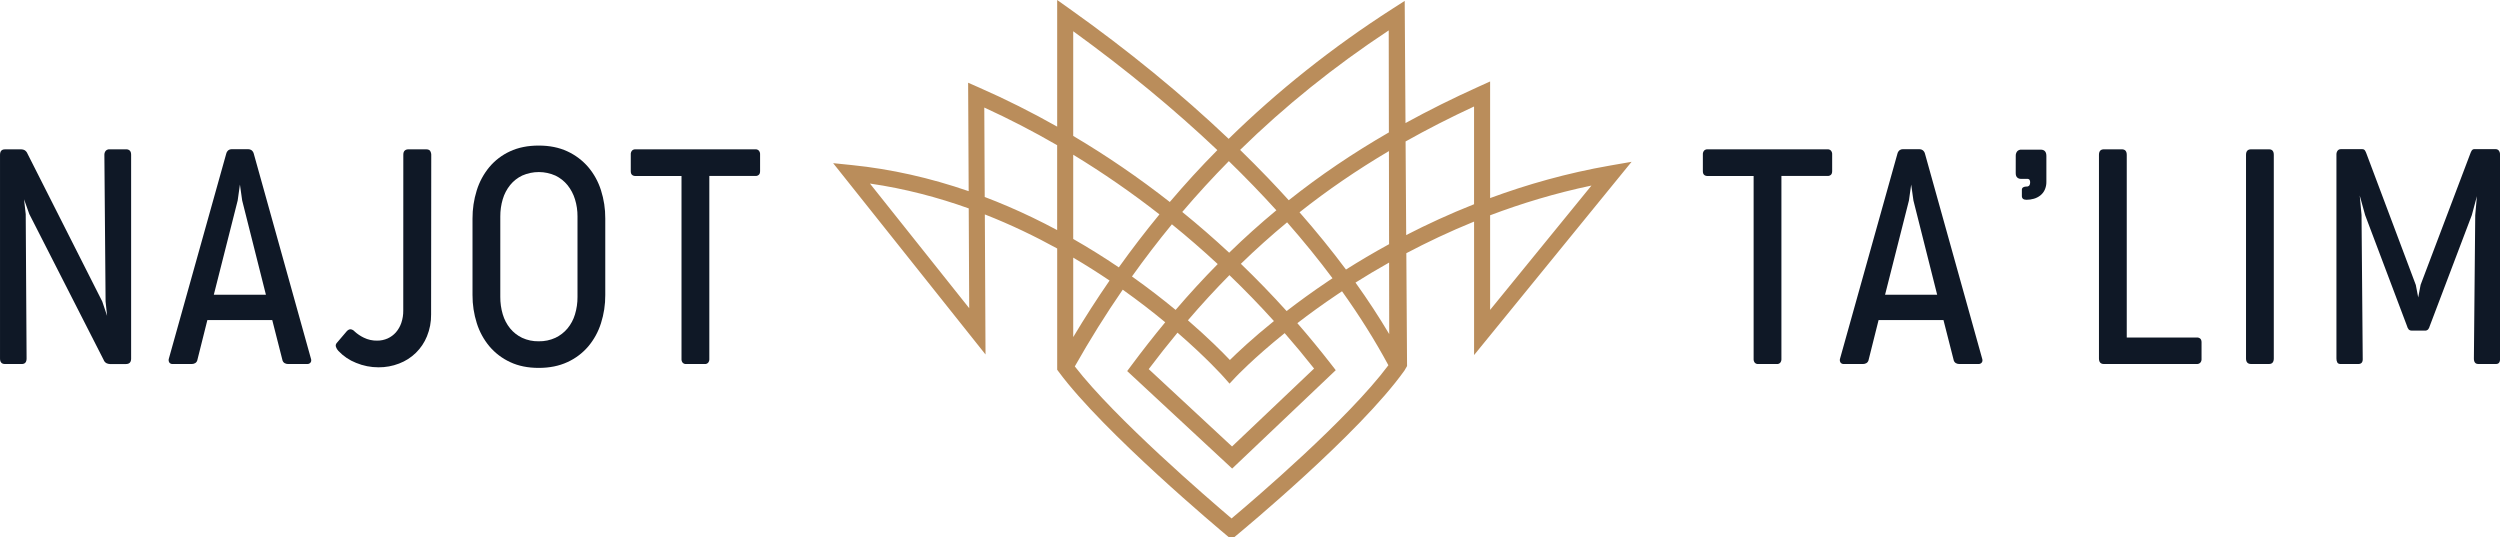 <svg width="214" height="46" viewBox="0 0 214 46" fill="none" xmlns="http://www.w3.org/2000/svg">
<g clip-path="url(#clip0_6066_13758)">
<path d="M0.001 13.259C0.001 12.942 0.142 12.784 0.425 12.784H1.826C1.925 12.784 2.022 12.809 2.109 12.856C2.22 12.927 2.305 13.031 2.353 13.154L8.755 25.811L9.167 27.039L9.038 25.801L8.935 13.259C8.931 13.136 8.969 13.014 9.045 12.917C9.085 12.87 9.136 12.834 9.193 12.811C9.249 12.787 9.311 12.778 9.372 12.782H10.813C10.922 12.778 11.028 12.817 11.108 12.891C11.185 12.964 11.224 13.082 11.224 13.246V30.697C11.224 31.007 11.074 31.162 10.773 31.162H9.41C9.308 31.159 9.207 31.134 9.115 31.09C9 31.027 8.913 30.924 8.87 30.801L2.508 18.323L2.058 17.061L2.202 18.336L2.276 30.683C2.276 31.001 2.139 31.16 1.865 31.16H0.424C0.142 31.16 0.001 31.001 0.001 30.683V13.259Z" fill="#0F1826"/>
<path d="M26.608 30.67C26.659 30.814 26.653 30.934 26.589 31.024C26.556 31.069 26.512 31.105 26.462 31.128C26.412 31.152 26.357 31.162 26.301 31.159H24.642C24.543 31.158 24.446 31.131 24.36 31.082C24.308 31.05 24.264 31.007 24.231 30.955C24.198 30.904 24.176 30.846 24.167 30.786L23.304 27.396H17.751L16.902 30.786C16.893 30.846 16.871 30.904 16.838 30.955C16.805 31.006 16.761 31.05 16.71 31.082C16.623 31.131 16.526 31.158 16.426 31.159H14.771C14.717 31.163 14.662 31.153 14.612 31.129C14.562 31.105 14.52 31.069 14.488 31.024C14.458 30.971 14.44 30.911 14.435 30.85C14.431 30.789 14.44 30.727 14.462 30.67L19.362 13.169C19.389 13.048 19.454 12.94 19.548 12.86C19.628 12.8 19.725 12.768 19.825 12.77H21.252C21.353 12.769 21.452 12.801 21.535 12.86C21.632 12.938 21.7 13.047 21.727 13.169L26.608 30.67ZM18.302 25.231H22.763L20.731 17.164L20.538 15.798L20.345 17.164L18.302 25.231Z" fill="#0F1826"/>
<path d="M34.524 13.245C34.524 13.074 34.566 12.956 34.653 12.884C34.728 12.819 34.823 12.783 34.922 12.781H36.465C36.636 12.781 36.753 12.826 36.819 12.916C36.889 13.03 36.923 13.163 36.915 13.297L36.902 26.918C36.911 27.559 36.791 28.194 36.548 28.787C36.333 29.32 36.009 29.802 35.599 30.203C35.188 30.604 34.7 30.916 34.163 31.119C33.602 31.337 33.005 31.446 32.403 31.442C31.742 31.444 31.089 31.314 30.479 31.061C29.905 30.835 29.389 30.486 28.966 30.037C28.874 29.942 28.804 29.828 28.76 29.702C28.709 29.564 28.743 29.436 28.863 29.315L29.698 28.336C29.819 28.216 29.936 28.169 30.052 28.191C30.175 28.221 30.285 28.289 30.367 28.385C30.6 28.595 30.862 28.771 31.145 28.906C31.499 29.079 31.889 29.166 32.283 29.158C32.593 29.161 32.9 29.097 33.183 28.971C33.453 28.849 33.694 28.671 33.89 28.449C34.095 28.211 34.252 27.935 34.353 27.637C34.467 27.301 34.523 26.948 34.519 26.593L34.524 13.245Z" fill="#0F1826"/>
<path d="M40.447 18.711C40.443 17.894 40.564 17.081 40.808 16.301C41.033 15.573 41.398 14.897 41.881 14.31C42.365 13.733 42.971 13.27 43.655 12.956C44.362 12.626 45.182 12.46 46.117 12.461C47.042 12.461 47.859 12.626 48.567 12.956C49.251 13.271 49.86 13.73 50.352 14.301C50.845 14.884 51.216 15.559 51.445 16.288C51.693 17.067 51.816 17.88 51.811 18.697V25.258C51.816 26.074 51.693 26.886 51.445 27.664C51.217 28.391 50.848 29.066 50.359 29.649C49.869 30.224 49.259 30.684 48.573 30.996C47.86 31.327 47.041 31.492 46.114 31.492C45.187 31.492 44.372 31.327 43.671 30.997C42.989 30.682 42.384 30.223 41.897 29.65C41.409 29.066 41.041 28.391 40.813 27.664C40.566 26.885 40.442 26.072 40.447 25.255V18.711ZM42.825 25.412C42.821 25.918 42.892 26.422 43.036 26.907C43.165 27.347 43.379 27.756 43.667 28.112C43.947 28.453 44.297 28.728 44.695 28.918C45.139 29.123 45.624 29.224 46.114 29.214C46.605 29.224 47.093 29.123 47.54 28.918C47.941 28.728 48.297 28.453 48.581 28.112C48.872 27.76 49.088 27.352 49.218 26.914C49.364 26.431 49.437 25.929 49.434 25.425V18.531C49.438 18.03 49.365 17.533 49.218 17.055C49.083 16.617 48.868 16.208 48.582 15.85C48.301 15.505 47.947 15.225 47.547 15.032C47.099 14.833 46.616 14.729 46.127 14.728C45.638 14.727 45.154 14.828 44.706 15.025C44.304 15.215 43.951 15.492 43.671 15.837C43.383 16.195 43.168 16.606 43.037 17.046C42.894 17.527 42.822 18.027 42.826 18.528L42.825 25.412Z" fill="#0F1826"/>
<path d="M53.994 13.219C53.989 13.16 53.997 13.1 54.016 13.044C54.035 12.987 54.064 12.935 54.103 12.89C54.14 12.854 54.183 12.826 54.23 12.807C54.278 12.789 54.329 12.78 54.38 12.781H64.689C64.738 12.781 64.787 12.79 64.832 12.809C64.878 12.828 64.919 12.855 64.953 12.89C64.992 12.935 65.022 12.987 65.041 13.044C65.06 13.1 65.068 13.16 65.063 13.219V14.649C65.063 14.794 65.027 14.901 64.954 14.965C64.881 15.029 64.787 15.064 64.69 15.062H60.718V30.723C60.727 30.842 60.689 30.96 60.614 31.052C60.579 31.088 60.537 31.116 60.491 31.135C60.444 31.154 60.395 31.163 60.344 31.161H58.723C58.67 31.164 58.618 31.155 58.57 31.137C58.521 31.118 58.477 31.089 58.44 31.052C58.364 30.96 58.327 30.842 58.337 30.723V15.065H54.38C54.279 15.068 54.18 15.034 54.103 14.968C54.031 14.904 53.994 14.799 53.994 14.652V13.219Z" fill="#0F1826"/>
<path d="M145.765 13.219C145.761 13.16 145.768 13.1 145.787 13.044C145.806 12.987 145.835 12.935 145.874 12.89C145.911 12.854 145.954 12.826 146.001 12.807C146.049 12.789 146.1 12.78 146.151 12.781H156.461C156.51 12.781 156.558 12.79 156.604 12.809C156.649 12.827 156.69 12.855 156.724 12.89C156.763 12.935 156.793 12.987 156.812 13.044C156.831 13.1 156.838 13.16 156.833 13.219V14.649C156.833 14.794 156.797 14.901 156.724 14.965C156.652 15.029 156.558 15.064 156.461 15.062H152.489V30.723C152.498 30.842 152.461 30.959 152.386 31.052C152.351 31.088 152.309 31.116 152.262 31.135C152.216 31.154 152.166 31.163 152.116 31.161H150.496C150.444 31.164 150.392 31.155 150.343 31.137C150.294 31.118 150.25 31.089 150.213 31.052C150.138 30.959 150.101 30.842 150.11 30.723V15.065H146.151C146.05 15.068 145.951 15.034 145.874 14.968C145.802 14.904 145.765 14.799 145.765 14.652V13.219Z" fill="#0F1826"/>
<path d="M169.665 30.67C169.717 30.814 169.71 30.934 169.646 31.024C169.613 31.069 169.57 31.105 169.519 31.128C169.469 31.152 169.413 31.163 169.358 31.159H167.701C167.601 31.158 167.504 31.131 167.418 31.082C167.366 31.05 167.322 31.006 167.289 30.955C167.256 30.904 167.234 30.846 167.225 30.786L166.361 27.396H160.807L159.958 30.786C159.949 30.846 159.928 30.904 159.894 30.955C159.861 31.006 159.817 31.05 159.766 31.082C159.679 31.131 159.582 31.158 159.483 31.159H157.825C157.771 31.163 157.716 31.153 157.666 31.129C157.616 31.106 157.574 31.069 157.542 31.024C157.512 30.971 157.493 30.911 157.489 30.85C157.484 30.789 157.494 30.727 157.516 30.67L162.416 13.169C162.442 13.048 162.508 12.939 162.602 12.86C162.682 12.8 162.778 12.768 162.878 12.77H164.306C164.407 12.769 164.506 12.8 164.588 12.86C164.686 12.938 164.754 13.047 164.781 13.169L169.665 30.67ZM161.361 25.231H165.822L163.79 17.164L163.597 15.798L163.405 17.164L161.361 25.231Z" fill="#0F1826"/>
<path d="M172.548 13.348C172.541 13.207 172.584 13.067 172.67 12.954C172.716 12.904 172.772 12.865 172.836 12.84C172.899 12.815 172.968 12.805 173.036 12.81H174.681C175.008 12.81 175.17 12.991 175.17 13.352V15.555C175.176 15.797 175.126 16.037 175.026 16.258C174.937 16.444 174.808 16.607 174.647 16.734C174.484 16.861 174.298 16.955 174.1 17.012C173.895 17.072 173.683 17.102 173.47 17.102C173.204 17.102 173.072 16.994 173.072 16.779V16.25C173.069 16.206 173.078 16.163 173.098 16.125C173.118 16.086 173.149 16.055 173.187 16.033C173.27 15.988 173.363 15.966 173.458 15.968C173.504 15.973 173.55 15.968 173.593 15.952C173.637 15.937 173.676 15.912 173.708 15.879C173.76 15.803 173.785 15.712 173.78 15.621C173.787 15.537 173.767 15.453 173.722 15.382C173.694 15.355 173.661 15.335 173.624 15.322C173.587 15.309 173.548 15.305 173.51 15.31H172.983C172.869 15.312 172.759 15.271 172.675 15.194C172.589 15.116 172.546 14.992 172.546 14.819L172.548 13.348Z" fill="#0F1826"/>
<path d="M179.671 13.258C179.671 12.94 179.813 12.781 180.095 12.781H181.626C181.909 12.781 182.05 12.94 182.05 13.258V28.89H188.055C188.159 28.885 188.262 28.92 188.343 28.988C188.415 29.052 188.452 29.157 188.452 29.303V30.721C188.457 30.78 188.449 30.84 188.431 30.896C188.412 30.953 188.382 31.005 188.343 31.049C188.305 31.086 188.26 31.115 188.21 31.134C188.16 31.153 188.108 31.162 188.055 31.159H180.095C179.813 31.159 179.671 31 179.671 30.682V13.258Z" fill="#0F1826"/>
<path d="M192.259 13.258C192.259 12.94 192.403 12.781 192.696 12.781H194.226C194.5 12.781 194.637 12.94 194.637 13.258V30.682C194.637 31 194.5 31.158 194.226 31.158H192.696C192.404 31.158 192.259 31 192.259 30.682V13.258Z" fill="#0F1826"/>
<path d="M202.456 18.413L201.993 16.738L202.147 18.399L202.249 30.696C202.266 31.006 202.137 31.16 201.864 31.16H200.36C200.222 31.16 200.128 31.117 200.076 31.032C200.02 30.925 199.994 30.805 199.999 30.684V13.194C200.002 13.082 200.04 12.973 200.109 12.884C200.143 12.845 200.186 12.814 200.234 12.794C200.282 12.774 200.334 12.765 200.385 12.768H202.198C202.243 12.764 202.288 12.771 202.329 12.789C202.371 12.807 202.407 12.835 202.435 12.871C202.491 12.96 202.537 13.055 202.57 13.155L206.794 24.393L206.999 25.462L207.205 24.379L211.456 13.153C211.489 13.053 211.534 12.958 211.591 12.87C211.619 12.834 211.655 12.805 211.697 12.787C211.739 12.769 211.784 12.762 211.829 12.767H213.618C213.669 12.764 213.721 12.773 213.768 12.793C213.816 12.813 213.858 12.843 213.892 12.883C213.961 12.971 213.999 13.08 214.001 13.192V30.682C214.019 31 213.904 31.158 213.656 31.158H212.148C211.892 31.158 211.765 31.003 211.765 30.694L211.88 18.415L212.024 16.791L211.587 18.415L207.985 27.913C207.96 28.025 207.907 28.129 207.831 28.216C207.763 28.275 207.676 28.305 207.586 28.3H206.428C206.343 28.303 206.26 28.273 206.196 28.216C206.12 28.129 206.067 28.025 206.042 27.913L202.456 18.413Z" fill="#0F1826"/>
<path d="M139.663 13.851L137.845 14.167C134.139 14.812 130.692 15.797 127.554 16.955V6.973L126.586 7.411C124.385 8.403 122.299 9.441 120.31 10.534L120.243 0.076L119.19 0.752C114.066 4.039 109.368 7.774 105.173 11.885C101.133 8.048 96.579 4.321 91.578 0.77L90.494 0V10.84C88.328 9.617 86.107 8.503 83.84 7.507L82.872 7.082L82.918 16.364C79.599 15.219 76.258 14.471 72.947 14.133L71.317 13.967L84.36 30.343L84.302 18.355C86.544 19.234 88.618 20.237 90.495 21.271V31.648L90.63 31.832C94.465 37.018 104.554 45.454 104.981 45.81L105.418 46.175L105.857 45.813C106.284 45.46 116.38 37.111 120.218 31.723L120.444 31.335L120.382 21.674C122.146 20.742 124.085 19.821 126.181 18.968V30.393L139.663 13.851ZM127.554 18.429C130.223 17.419 133.127 16.533 136.23 15.883L127.554 26.527V18.429ZM74.466 15.712C77.463 16.145 80.296 16.899 82.923 17.839L82.964 26.381L74.466 15.712ZM118.875 2.601L118.888 11.334C115.819 13.103 112.983 15.022 110.317 17.14C109.737 16.499 109.14 15.859 108.527 15.22C107.759 14.419 106.966 13.624 106.154 12.831C109.982 9.082 114.211 5.683 118.875 2.601ZM95.77 22.887C94.486 22.017 93.183 21.206 91.867 20.455V13.245C94.417 14.794 96.882 16.499 99.249 18.351C98.045 19.815 96.884 21.327 95.77 22.887ZM100.315 19.2C101.657 20.288 102.965 21.424 104.237 22.604C103.008 23.849 101.809 25.154 100.633 26.528C99.545 25.628 98.294 24.658 96.896 23.666C97.99 22.132 99.129 20.643 100.315 19.2ZM109.257 18C107.867 19.151 106.524 20.358 105.216 21.633C103.914 20.423 102.575 19.259 101.201 18.144C102.478 16.645 103.806 15.195 105.189 13.793C106.621 15.187 107.978 16.589 109.257 18ZM109.049 27.482C107.208 28.966 105.936 30.166 105.279 30.816C104.646 30.15 103.426 28.923 101.686 27.418C102.845 26.065 104.028 24.778 105.239 23.552C106.552 24.814 107.822 26.124 109.049 27.482ZM100.795 28.476C103.316 30.66 104.727 32.248 104.749 32.272L105.249 32.839L105.765 32.286C105.786 32.264 107.261 30.696 109.968 28.516C110.831 29.503 111.67 30.515 112.486 31.548L105.462 38.218L98.331 31.596C99.144 30.518 99.963 29.479 100.795 28.476ZM106.218 22.582C107.5 21.337 108.817 20.156 110.177 19.031C111.573 20.621 112.87 22.218 114.062 23.817C113.934 23.902 113.808 23.987 113.684 24.07C112.361 24.959 111.174 25.823 110.134 26.626C108.873 25.229 107.567 23.881 106.218 22.582ZM111.239 18.172C113.635 16.275 116.17 14.541 118.892 12.932L118.905 20.902C117.566 21.634 116.333 22.366 115.216 23.073C113.998 21.438 112.671 19.803 111.239 18.172ZM91.867 2.675C96.415 5.969 100.542 9.376 104.206 12.849C103.489 13.575 102.787 14.31 102.102 15.058C101.434 15.788 100.778 16.534 100.134 17.291C97.493 15.222 94.731 13.331 91.867 11.635V2.675ZM86.276 17.663C85.617 17.381 84.955 17.113 84.292 16.862L84.255 9.206C86.38 10.177 88.461 11.254 90.492 12.429V19.695C89.097 18.948 87.69 18.268 86.276 17.663ZM94.979 24.015C93.895 25.586 92.857 27.2 91.868 28.854V22.052C92.989 22.712 94.029 23.374 94.979 24.015ZM105.421 44.379C103.465 42.72 95.464 35.839 92.003 31.365C93.289 29.088 94.656 26.899 96.105 24.796C97.46 25.758 98.68 26.705 99.743 27.586C98.769 28.763 97.808 29.988 96.858 31.266L96.487 31.764L105.473 40.109L114.34 31.688L113.956 31.193C113.019 29.987 112.051 28.81 111.053 27.663C112.054 26.892 113.19 26.065 114.449 25.219C114.589 25.124 114.732 25.029 114.877 24.933C116.384 27.043 117.711 29.157 118.846 31.265C115.4 35.885 107.382 42.731 105.421 44.379ZM118.916 28.596C118.045 27.13 117.082 25.661 116.03 24.189C116.917 23.63 117.877 23.054 118.907 22.476L118.916 28.596ZM120.37 20.123L120.318 12.108C122.18 11.062 124.128 10.067 126.179 9.115V17.482C124.089 18.31 122.147 19.208 120.37 20.123Z" fill="#BA8D5B"/>
</g>
<defs>
<clipPath id="clip0_6066_13758">
<rect width="214" height="46" fill="white"/>
</clipPath>
</defs>
</svg>
